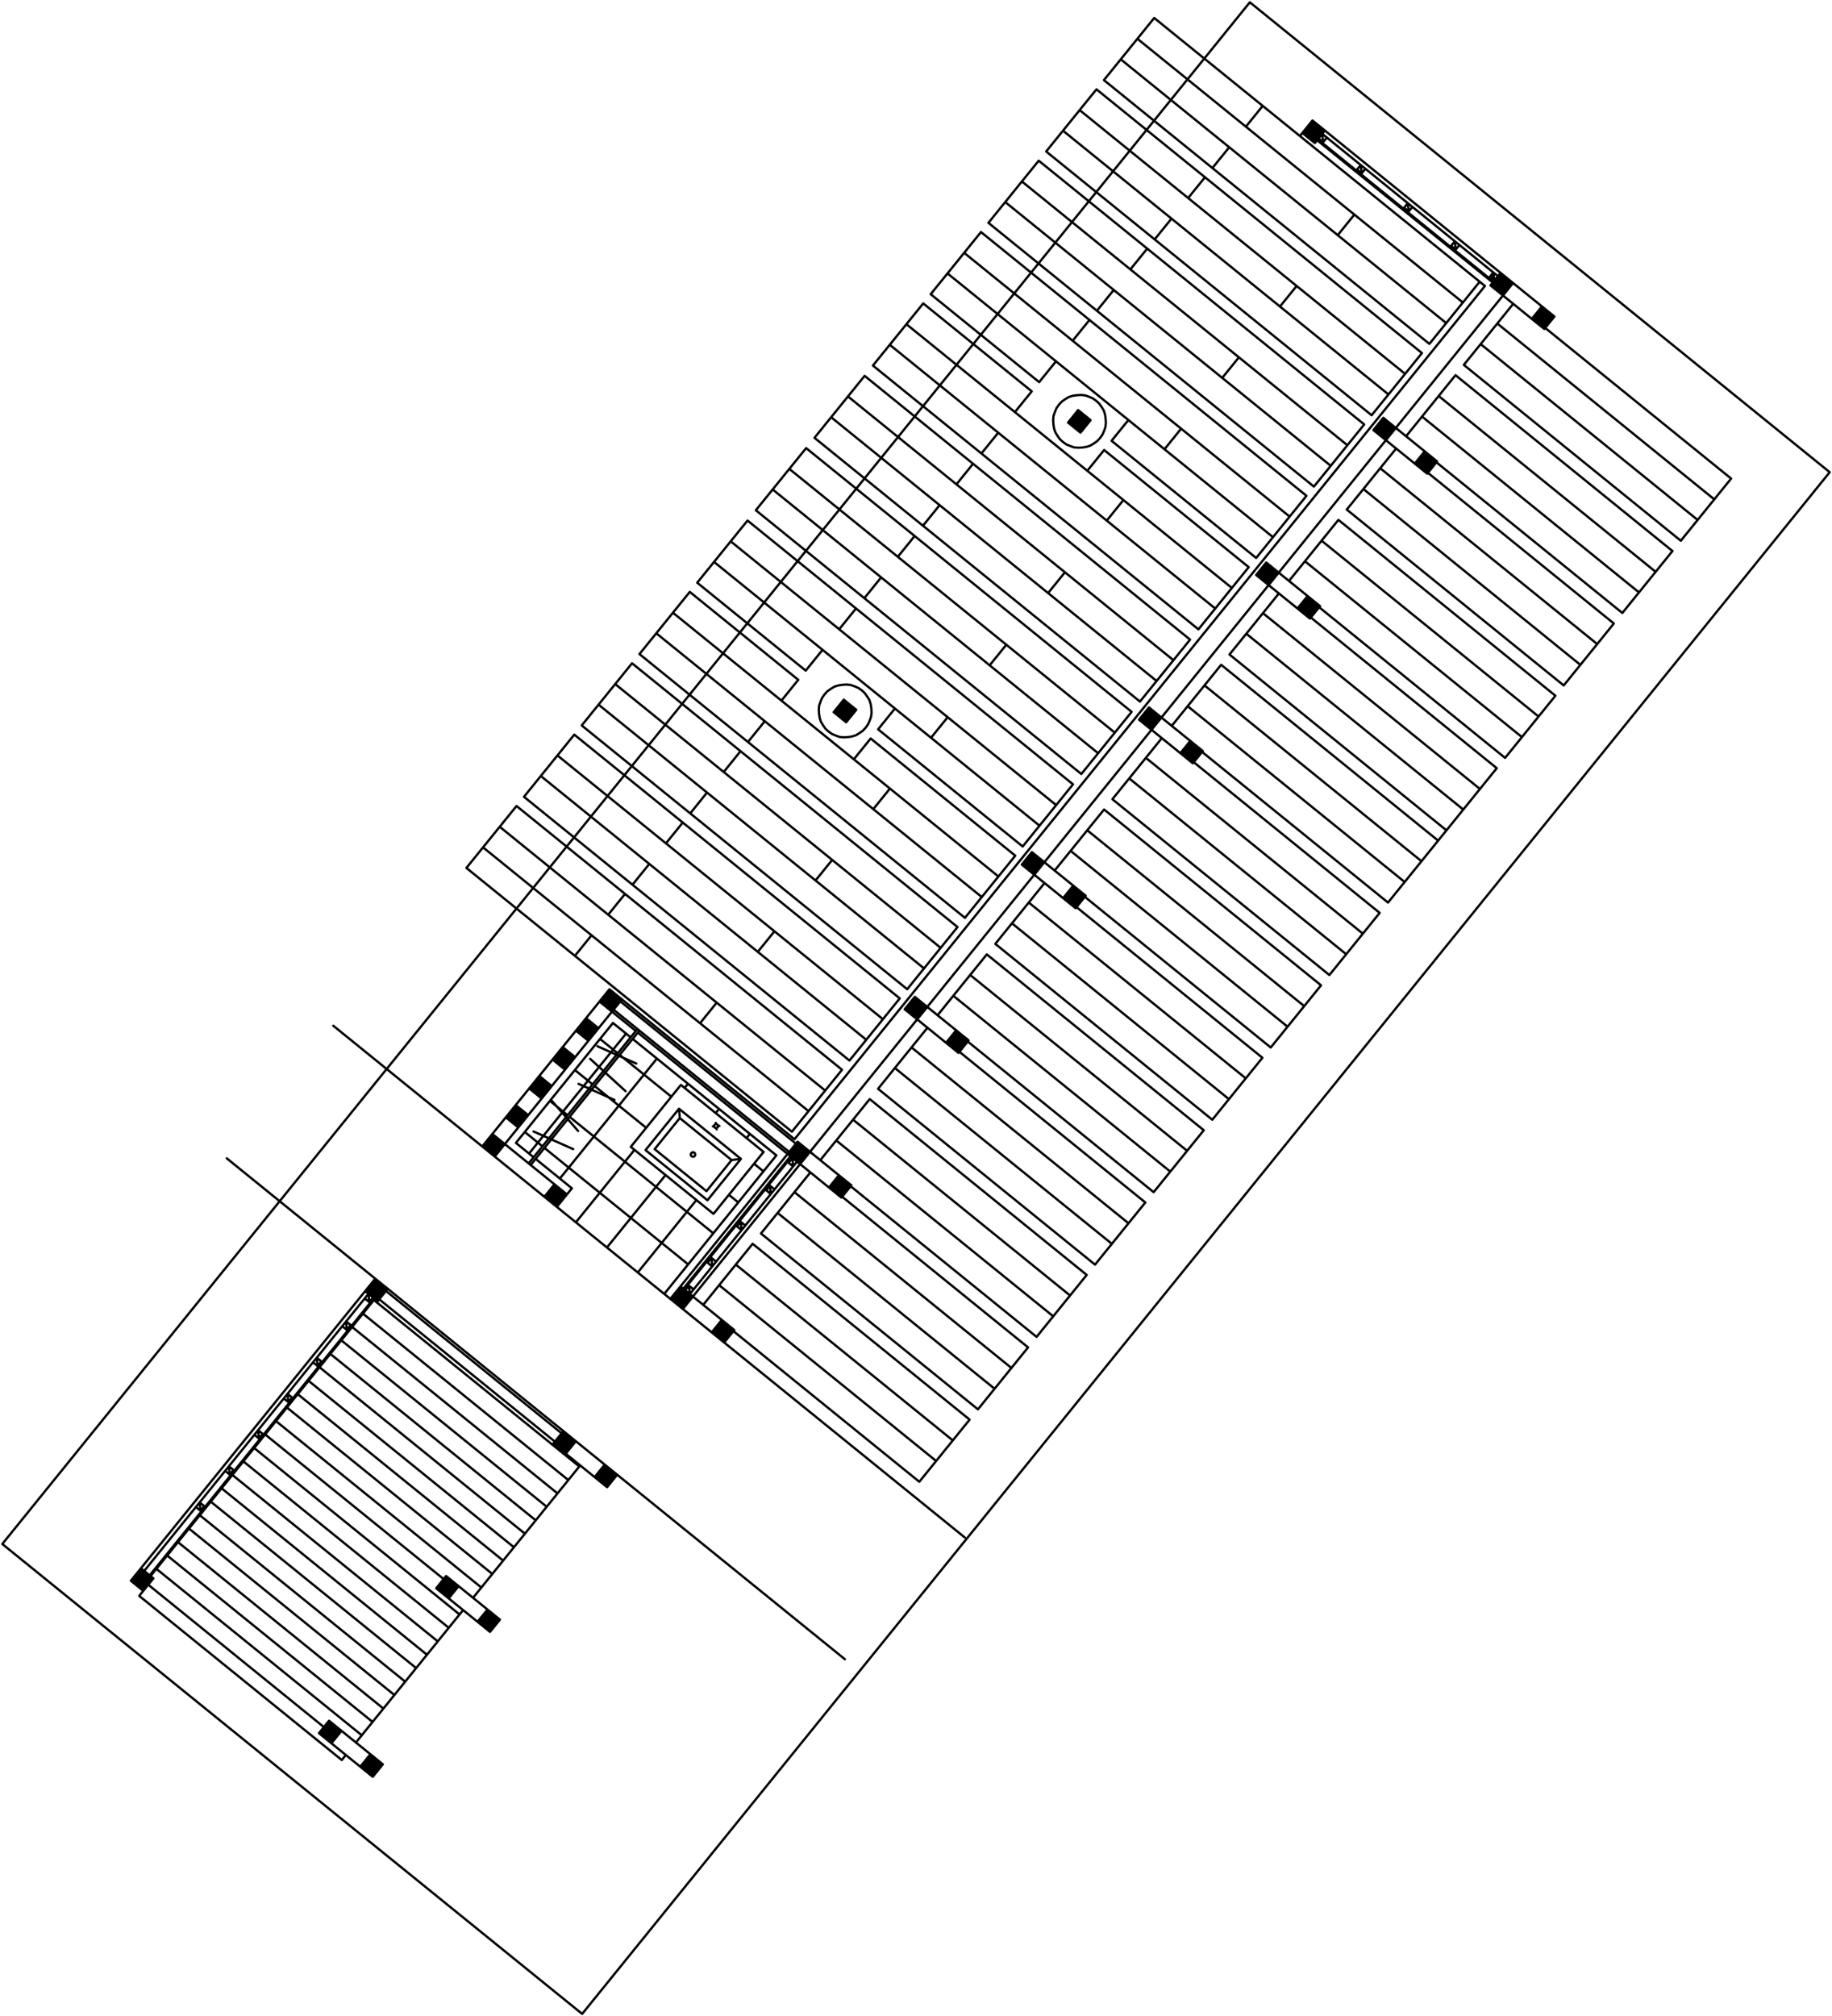 <?xml version="1.0"?>
<svg xmlns="http://www.w3.org/2000/svg" version="1.2" baseProfile="tiny" width="800" height="880" viewBox="0 0 800 880" stroke-linecap="round" stroke-linejoin="round">
<g id="1" fill="none" stroke="black" stroke-width="1">
<path d="M 578.58 57 574.17 62.44 M 574.17 62.44 568.72 58.03 M 568.72 58.03 573.13 52.59 M 573.13 52.59 578.58 57 M 569.01 58.26 568.96 57.75 M 569.87 58.96 569.57 56.98 M 570.63 59.58 570.27 56.12 M 571.4 60.2 570.89 55.36 M 572.26 60.9 572.11 59.51 M 571.51 54.59 571.65 55.98 M 571.65 55.98 572.11 59.51 M 573.02 61.51 572.73 58.75 M 572.2 53.73 572.51 56.67 M 572.51 56.67 572.73 58.75 M 573.88 62.21 573.43 57.89 M 572.82 52.97 573.28 57.29 M 573.28 57.29 573.43 57.89 M 574.55 61.96 574.14 57.99 M 573.61 52.97 574.05 57.12 M 574.05 57.12 574.14 57.99 M 575.17 61.2 574.9 58.61 M 574.47 53.67 574.67 56.36 M 574.67 56.36 574.9 58.61 M 575.79 60.44 575.67 59.23 M 575.23 54.29 575.36 55.5 M 575.36 55.5 575.67 59.23 M 576.49 59.58 576 54.91 M 577.11 58.81 576.86 55.6 M 577.73 58.05 577.62 56.22 M 578.42 57.19 578.39 56.84 M 660.72 123.54 656.32 128.99 M 656.32 128.99 650.87 124.58 M 650.87 124.58 655.28 119.13 M 655.28 119.13 660.72 123.54 M 651.16 124.81 651.1 124.29 M 652.02 125.5 651.72 123.52 M 652.78 126.12 652.42 122.66 M 653.54 126.74 653.04 121.9 M 654.4 127.44 654.26 126.06 M 653.66 121.14 653.8 122.52 M 653.8 122.52 654.26 126.06 M 655.17 128.06 654.88 125.29 M 654.35 120.28 654.66 123.22 M 654.66 123.22 654.88 125.29 M 655.93 128.68 655.57 124.43 M 654.97 119.51 655.42 123.83 M 655.42 123.83 655.57 124.43 M 656.7 128.51 656.19 124.45 M 655.76 119.52 656.19 123.67 M 656.19 123.67 656.19 124.45 M 657.32 127.74 657.05 125.15 M 656.52 120.14 656.81 122.9 M 656.81 122.9 657.05 125.15 M 657.94 126.98 657.81 125.77 M 657.38 120.83 657.51 122.04 M 657.51 122.04 657.81 125.77 M 658.64 126.12 658.14 121.45 M 659.25 125.36 658.91 122.07 M 659.87 124.59 659.77 122.77 M 660.57 123.73 660.53 123.38 M 476.24 183.41 471.83 188.86 M 471.83 188.86 466.39 184.45 M 466.39 184.45 470.8 179 M 470.8 179 476.24 183.41 M 466.68 184.68 466.62 184.16 M 467.54 185.38 467.32 183.3 M 468.3 185.99 467.94 182.54 M 469.06 186.61 468.56 181.77 M 469.92 187.31 469.78 185.93 M 469.25 180.91 469.4 182.29 M 469.4 182.29 469.78 185.93 M 470.69 187.93 470.47 185.07 M 469.87 180.15 470.26 182.99 M 470.26 182.99 470.47 185.07 M 471.55 188.63 471.09 184.3 M 470.49 179.38 471.02 183.61 M 471.02 183.61 471.09 184.3 M 472.22 188.38 471.88 184.31 M 471.28 179.39 471.71 183.54 M 471.71 183.54 471.88 184.31 M 472.84 187.61 472.64 184.93 M 472.14 180.08 472.41 182.68 M 472.41 182.68 472.64 184.93 M 473.54 186.76 473.41 185.54 M 472.9 180.7 473.03 181.91 M 473.03 181.91 473.41 185.54 M 474.15 185.99 473.66 181.32 M 474.77 185.23 474.52 182.02 M 475.47 184.37 475.29 182.64 M 476.09 183.6 476.05 183.26 M 558.39 249.95 553.98 255.4 M 553.98 255.4 548.54 250.99 M 548.54 250.99 552.95 245.54 M 552.95 245.54 558.39 249.95 M 548.82 251.22 548.77 250.7 M 549.68 251.92 549.46 249.84 M 550.45 252.54 550.08 249.08 M 551.21 253.16 550.7 248.31 M 552.07 253.85 551.92 252.47 M 551.4 247.45 551.54 248.84 M 551.54 248.84 551.92 252.47 M 552.83 254.47 552.62 251.61 M 552.02 246.69 552.4 249.53 M 552.4 249.53 552.62 251.61 M 553.6 255.09 553.24 250.85 M 552.64 245.93 553.17 250.15 M 553.17 250.15 553.24 250.85 M 554.37 254.92 553.93 250.77 M 553.42 245.93 553.86 250.08 M 553.86 250.08 553.93 250.77 M 554.99 254.16 554.79 251.47 M 554.19 246.55 554.55 249.22 M 554.55 249.22 554.79 251.47 M 555.68 253.3 555.56 252.09 M 555.05 247.25 555.17 248.46 M 555.17 248.46 555.56 252.09 M 556.3 252.53 555.81 247.86 M 556.92 251.77 556.57 248.48 M 557.62 250.91 557.43 249.18 M 558.24 250.15 558.2 249.8 M 609.52 186.79 605.19 192.15 M 605.19 192.15 599.74 187.74 M 599.74 187.74 604.07 182.38 M 604.07 182.38 609.52 186.79 M 600.03 187.97 599.97 187.45 M 600.89 188.66 600.59 186.68 M 601.65 189.28 601.21 185.92 M 602.42 189.9 601.91 185.06 M 603.28 190.6 603.13 189.21 M 602.53 184.3 602.67 185.68 M 602.67 185.68 603.13 189.21 M 604.04 191.22 603.75 188.45 M 603.15 183.53 603.53 186.37 M 603.53 186.37 603.75 188.45 M 604.8 191.84 604.37 187.69 M 603.84 182.67 604.3 186.99 M 604.3 186.99 604.37 187.69 M 605.5 191.76 605.06 187.61 M 604.55 182.77 605.06 186.83 M 605.06 186.83 605.06 187.61 M 606.19 190.9 605.92 188.31 M 605.32 183.39 605.68 186.06 M 605.68 186.06 605.92 188.31 M 606.81 190.14 606.68 188.93 M 606.17 184.09 606.3 185.3 M 606.3 185.3 606.68 188.93 M 607.43 189.37 606.94 184.71 M 608.13 188.51 607.7 185.32 M 608.74 187.75 608.56 186.02 M 609.36 186.99 609.33 186.64 M 507.18 313.21 502.85 318.56 M 502.85 318.56 497.41 314.15 M 497.41 314.15 501.74 308.8 M 501.74 308.8 507.18 313.21 M 497.69 314.38 497.64 313.86 M 498.55 315.08 498.26 313.1 M 499.32 315.7 498.88 312.33 M 500.08 316.32 499.57 311.47 M 500.94 317.01 500.8 315.63 M 500.19 310.71 500.34 312.09 M 500.34 312.09 500.8 315.63 M 501.71 317.63 501.42 314.86 M 500.89 309.85 501.2 312.79 M 501.2 312.79 501.42 314.86 M 502.47 318.25 502.11 314 M 501.51 309.09 501.96 313.41 M 501.96 313.41 502.11 314 M 503.24 318.08 502.73 314.03 M 502.22 309.19 502.73 313.24 M 502.73 313.24 502.73 314.03 M 503.86 317.32 503.59 314.72 M 502.98 309.8 503.35 312.48 M 503.35 312.48 503.59 314.72 M 504.48 316.55 504.35 315.34 M 503.84 310.5 504.05 311.62 M 504.05 311.62 504.35 315.34 M 505.17 315.69 504.6 311.12 M 505.79 314.93 505.37 311.74 M 506.41 314.16 506.23 312.44 M 507.11 313.3 506.99 313.05 M 456.06 376.37 451.65 381.81 M 451.65 381.81 446.2 377.4 M 446.2 377.4 450.61 371.96 M 450.61 371.96 456.06 376.37 M 446.49 377.64 446.43 377.12 M 447.35 378.33 447.13 376.26 M 448.11 378.95 447.75 375.49 M 448.88 379.57 448.37 374.73 M 449.74 380.27 449.59 378.88 M 449.06 373.87 449.21 375.25 M 449.21 375.25 449.59 378.88 M 450.5 380.89 450.29 378.02 M 449.68 373.1 450.07 375.95 M 450.07 375.95 450.29 378.02 M 451.26 381.51 450.91 377.26 M 450.38 372.24 450.83 376.57 M 450.83 376.57 450.91 377.26 M 452.03 381.34 451.6 377.19 M 451.09 372.34 451.6 376.4 M 451.6 376.4 451.6 377.19 M 452.73 380.48 452.46 377.88 M 451.85 372.96 452.22 375.64 M 452.22 375.64 452.46 377.88 M 453.35 379.71 453.22 378.5 M 452.71 373.66 452.84 374.87 M 452.84 374.87 453.22 378.5 M 453.97 378.95 453.48 374.28 M 454.66 378.09 454.24 374.9 M 455.28 377.32 455.1 375.59 M 455.9 376.56 455.86 376.21 M 373.91 309.83 369.5 315.27 M 369.5 315.27 364.05 310.86 M 364.05 310.86 368.46 305.41 M 368.46 305.41 373.91 309.83 M 364.34 311.09 364.29 310.57 M 365.2 311.79 364.98 309.71 M 365.97 312.41 365.6 308.95 M 366.73 313.03 366.22 308.19 M 367.59 313.72 367.44 312.34 M 366.92 307.33 367.06 308.71 M 367.06 308.71 367.44 312.34 M 368.35 314.34 368.14 311.48 M 367.54 306.56 367.92 309.41 M 367.92 309.41 368.14 311.48 M 369.21 315.04 368.76 310.72 M 368.23 305.7 368.69 310.02 M 368.69 310.02 368.76 310.72 M 369.89 314.79 369.55 310.72 M 368.94 305.8 369.45 309.86 M 369.45 309.86 369.55 310.72 M 370.58 313.93 370.31 311.34 M 369.8 306.5 370.07 309.09 M 370.07 309.09 370.31 311.34 M 371.2 313.17 371.07 311.96 M 370.57 307.12 370.69 308.33 M 370.69 308.33 371.07 311.96 M 371.82 312.4 371.33 307.74 M 372.52 311.55 372.19 308.43 M 373.14 310.78 372.95 309.05 M 373.75 310.02 373.72 309.67 M 271.57 436.24 267.24 441.59 M 267.24 441.59 261.8 437.18 M 261.8 437.18 266.13 431.83 M 266.13 431.83 271.57 436.24 M 262.08 437.41 262.03 436.89 M 262.94 438.11 262.65 436.13 M 263.71 438.73 263.27 435.36 M 264.47 439.35 263.96 434.5 M 265.33 440.04 265.19 438.66 M 264.58 433.74 264.73 435.12 M 264.73 435.12 265.19 438.66 M 266.1 440.66 265.81 437.9 M 265.2 432.98 265.59 435.82 M 265.59 435.82 265.81 437.9 M 266.96 441.36 266.42 437.13 M 265.9 432.12 266.35 436.44 M 266.35 436.44 266.42 437.13 M 267.55 441.21 267.21 437.14 M 266.61 432.22 267.12 436.27 M 267.12 436.27 267.21 437.14 M 268.25 440.35 267.98 437.75 M 267.47 432.91 267.74 435.51 M 267.74 435.51 267.98 437.75 M 268.87 439.58 268.74 438.37 M 268.23 433.53 268.36 434.74 M 268.36 434.74 268.74 438.37 M 269.49 438.82 269 434.15 M 270.18 437.96 269.85 434.85 M 270.8 437.2 270.62 435.47 M 271.5 436.34 271.38 436.08 M 353.72 502.78 349.39 508.13 M 349.39 508.13 343.94 503.72 M 343.94 503.72 348.28 498.37 M 348.28 498.37 353.72 502.78 M 344.23 503.96 344.18 503.44 M 345.09 504.65 344.8 502.67 M 345.86 505.27 345.41 501.91 M 346.62 505.89 346.11 501.05 M 347.48 506.59 347.33 505.2 M 346.73 500.28 346.87 501.67 M 346.87 501.67 347.33 505.2 M 348.24 507.21 347.95 504.44 M 347.35 499.52 347.73 502.36 M 347.73 502.36 347.95 504.44 M 349.01 507.82 348.57 503.67 M 348.04 498.66 348.5 502.98 M 348.5 502.98 348.57 503.67 M 349.7 507.75 349.26 503.6 M 348.75 498.76 349.27 502.81 M 349.27 502.81 349.26 503.6 M 350.39 506.89 350.12 504.3 M 349.52 499.38 349.89 502.05 M 349.89 502.05 350.12 504.3 M 351.01 506.13 350.89 504.92 M 350.38 500.07 350.5 501.29 M 350.5 501.29 350.89 504.92 M 351.63 505.36 351.14 500.69 M 352.33 504.5 351.91 501.31 M 352.95 503.74 352.77 502.01 M 353.64 502.88 353.53 502.63 M 404.93 439.53 400.52 444.97 M 400.52 444.97 395.07 440.56 M 395.07 440.56 399.48 435.12 M 399.48 435.12 404.93 439.53 M 395.36 440.8 395.31 440.28 M 396.22 441.49 395.92 439.51 M 396.98 442.11 396.62 438.65 M 397.75 442.73 397.24 437.89 M 398.61 443.43 398.46 442.04 M 397.86 437.12 398 438.51 M 398 438.51 398.46 442.04 M 399.37 444.05 399.08 441.28 M 398.55 436.26 398.86 439.2 M 398.86 439.2 399.08 441.28 M 400.14 444.66 399.78 440.42 M 399.17 435.5 399.63 439.82 M 399.63 439.82 399.78 440.42 M 400.9 444.5 400.39 440.44 M 399.96 435.5 400.4 439.65 M 400.4 439.65 400.39 440.44 M 401.52 443.73 401.25 441.14 M 400.72 436.12 401.01 438.89 M 401.01 438.89 401.25 441.14 M 402.14 442.97 402.02 441.76 M 401.58 436.82 401.71 438.03 M 401.71 438.03 402.02 441.76 M 402.84 442.11 402.35 437.44 M 403.46 441.34 403.11 438.06 M 404.15 440.48 403.97 438.75 M 404.77 439.72 404.74 439.37 M 302.59 565.94 298.18 571.39 M 298.18 571.39 292.74 566.98 M 292.74 566.98 297.15 561.53 M 297.15 561.53 302.59 565.94 M 293.03 567.21 292.97 566.69 M 293.89 567.91 293.67 565.83 M 294.65 568.53 294.29 565.07 M 295.41 569.14 294.9 564.3 M 296.27 569.84 296.13 568.46 M 295.6 563.44 295.75 564.83 M 295.75 564.83 296.13 568.46 M 297.04 570.46 296.82 567.6 M 296.22 562.68 296.61 565.52 M 296.61 565.52 296.82 567.6 M 297.8 571.08 297.44 566.83 M 296.84 561.91 297.37 566.14 M 297.37 566.14 297.44 566.83 M 298.57 570.91 298.13 566.76 M 297.63 561.92 298.06 566.07 M 298.06 566.07 298.13 566.76 M 299.19 570.15 298.99 567.46 M 298.39 562.54 298.76 565.21 M 298.76 565.21 298.99 567.46 M 299.89 569.29 299.76 568.08 M 299.25 563.23 299.38 564.44 M 299.38 564.44 299.76 568.08 M 300.5 568.52 300.01 563.85 M 301.12 567.76 300.78 564.47 M 301.82 566.9 301.64 565.17 M 302.44 566.13 302.4 565.79 M 251.46 629.1 247.06 634.55 M 247.06 634.55 241.61 630.14 M 241.61 630.14 246.02 624.69 M 246.02 624.69 251.46 629.1 M 241.9 630.37 241.84 629.85 M 242.76 631.07 242.46 629.09 M 243.52 631.69 243.16 628.23 M 244.29 632.3 243.78 627.46 M 245.14 633 245 631.62 M 244.4 626.7 244.54 628.08 M 244.54 628.08 245 631.62 M 245.91 633.62 245.62 630.85 M 245.09 625.84 245.4 628.78 M 245.4 628.78 245.62 630.85 M 246.67 634.24 246.31 629.99 M 245.71 625.07 246.16 629.4 M 246.16 629.4 246.31 629.99 M 247.44 634.07 246.93 630.02 M 246.5 625.08 246.93 629.23 M 246.93 629.23 246.93 630.02 M 248.06 633.31 247.79 630.71 M 247.26 625.7 247.55 628.46 M 247.55 628.46 247.79 630.71 M 248.68 632.54 248.55 631.33 M 248.12 626.39 248.25 627.6 M 248.25 627.6 248.55 631.33 M 249.38 631.68 248.88 627.01 M 249.99 630.92 249.65 627.63 M 250.61 630.15 250.51 628.33 M 251.31 629.29 251.27 628.95 M 169.32 562.56 164.91 568 M 164.91 568 159.46 563.59 M 159.46 563.59 163.87 558.15 M 163.87 558.15 169.32 562.56 M 159.75 563.83 159.7 563.31 M 160.61 564.52 160.31 562.54 M 161.37 565.14 161.01 561.68 M 162.14 565.76 161.63 560.92 M 163 566.46 162.85 565.07 M 162.25 560.15 162.39 561.54 M 162.39 561.54 162.85 565.07 M 163.76 567.08 163.47 564.31 M 162.94 559.29 163.25 562.23 M 163.25 562.23 163.47 564.31 M 164.62 567.77 164.17 563.45 M 163.56 558.53 164.02 562.85 M 164.02 562.85 164.17 563.45 M 165.3 567.53 164.88 563.55 M 164.35 558.53 164.79 562.69 M 164.79 562.69 164.88 563.55 M 165.91 566.76 165.64 564.17 M 165.21 559.23 165.41 561.92 M 165.41 561.92 165.64 564.17 M 166.53 566 166.41 564.79 M 165.97 559.85 166.1 561.06 M 166.1 561.06 166.41 564.79 M 167.23 565.14 166.74 560.47 M 167.85 564.37 167.6 561.17 M 168.47 563.61 168.36 561.78 M 169.16 562.75 169.13 562.4 M 220.45 499.4 216.04 504.85 M 216.04 504.85 210.59 500.44 M 210.59 500.44 215 494.99 M 215 494.99 220.45 499.4 M 210.88 500.67 210.82 500.15 M 211.74 501.36 211.52 499.29 M 212.5 501.98 212.14 498.52 M 213.27 502.6 212.76 497.76 M 214.13 503.3 213.98 501.91 M 213.45 496.9 213.6 498.28 M 213.6 498.28 213.98 501.91 M 214.89 503.92 214.68 501.05 M 214.07 496.14 214.46 498.98 M 214.46 498.98 214.68 501.05 M 215.75 504.61 215.3 500.29 M 214.69 495.37 215.22 499.6 M 215.22 499.6 215.3 500.29 M 216.42 504.37 216.08 500.29 M 215.48 495.38 215.91 499.53 M 215.91 499.53 216.08 500.29 M 217.04 503.6 216.85 500.91 M 216.34 496.07 216.61 498.67 M 216.61 498.67 216.85 500.91 M 217.74 502.74 217.61 501.53 M 217.1 496.69 217.23 497.9 M 217.23 497.9 217.61 501.53 M 218.36 501.98 217.87 497.31 M 218.98 501.21 218.73 498.01 M 219.67 500.35 219.49 498.63 M 220.29 499.59 220.25 499.24 M 66.98 688.97 62.57 694.42 M 62.57 694.42 57.13 690.01 M 57.13 690.01 61.54 684.56 M 61.54 684.56 66.98 688.97 M 57.42 690.24 57.36 689.72 M 58.28 690.94 57.98 688.96 M 59.04 691.56 58.68 688.1 M 59.8 692.18 59.29 687.33 M 60.66 692.87 60.52 691.49 M 59.99 686.47 60.14 687.86 M 60.14 687.86 60.52 691.49 M 61.43 693.49 61.21 690.63 M 60.61 685.71 61 688.55 M 61 688.55 61.21 690.63 M 62.29 694.19 61.83 689.86 M 61.23 684.94 61.76 689.17 M 61.76 689.17 61.83 689.86 M 62.96 693.94 62.62 689.87 M 62.02 684.95 62.45 689.1 M 62.45 689.1 62.62 689.87 M 63.58 693.18 63.38 690.49 M 62.88 685.65 63.15 688.24 M 63.15 688.24 63.38 690.49 M 64.28 692.32 64.15 691.11 M 63.64 686.26 63.77 687.48 M 63.77 687.48 64.15 691.11 M 64.89 691.55 64.4 686.88 M 65.51 690.79 65.26 687.58 M 66.21 689.93 66.03 688.2 M 66.83 689.16 66.79 688.82 M 149.13 755.52 144.72 760.96 M 144.72 760.96 139.28 756.55 M 139.28 756.55 143.69 751.11 M 143.69 751.11 149.13 755.52 M 139.56 756.78 139.51 756.27 M 140.42 757.48 140.13 755.5 M 141.19 758.1 140.82 754.64 M 141.95 758.72 141.44 753.88 M 142.81 759.42 142.67 758.03 M 142.14 753.02 142.28 754.4 M 142.28 754.4 142.67 758.03 M 143.57 760.03 143.36 757.17 M 142.76 752.25 143.14 755.1 M 143.14 755.1 143.36 757.17 M 144.34 760.65 143.98 756.41 M 143.38 751.49 143.91 755.72 M 143.91 755.72 143.98 756.41 M 145.11 760.48 144.67 756.33 M 144.16 751.49 144.6 755.64 M 144.6 755.64 144.67 756.33 M 145.73 759.72 145.53 757.03 M 144.93 752.11 145.29 754.78 M 145.29 754.78 145.53 757.03 M 146.42 758.86 146.3 757.65 M 145.79 752.81 145.91 754.02 M 145.91 754.02 146.3 757.65 M 147.04 758.1 146.55 753.43 M 147.66 757.33 147.31 754.05 M 148.36 756.47 148.17 754.74 M 148.97 755.71 148.94 755.36 M 200.26 692.36 195.93 697.71 M 195.93 697.71 190.48 693.3 M 190.48 693.3 194.81 687.95 M 194.81 687.95 200.26 692.36 M 190.77 693.53 190.71 693.01 M 191.63 694.23 191.33 692.25 M 192.39 694.84 191.95 691.48 M 193.16 695.46 192.65 690.62 M 194.02 696.16 193.87 694.78 M 193.27 689.86 193.41 691.24 M 193.41 691.24 193.87 694.78 M 194.78 696.78 194.49 694.01 M 193.89 689.09 194.27 691.94 M 194.27 691.94 194.49 694.01 M 195.54 697.4 195.11 693.25 M 194.58 688.23 195.04 692.56 M 195.04 692.56 195.11 693.25 M 196.24 697.33 195.8 693.18 M 195.29 688.33 195.8 692.39 M 195.8 692.39 195.8 693.18 M 196.93 696.47 196.66 693.87 M 196.06 688.95 196.42 691.62 M 196.42 691.62 196.66 693.87 M 197.55 695.7 197.42 694.49 M 196.92 689.65 197.04 690.86 M 197.04 690.86 197.42 694.49 M 198.17 694.94 197.68 690.27 M 198.87 694.08 198.44 690.89 M 199.48 693.31 199.3 691.58 M 200.1 692.55 200.07 692.2 M 247.57 521.37 243.16 526.82 M 243.16 526.82 237.72 522.41 M 237.72 522.41 242.13 516.96 M 242.13 516.96 247.57 521.37 M 238.01 522.64 237.95 522.12 M 238.77 523.26 238.65 521.26 M 239.63 523.96 239.27 520.5 M 240.39 524.58 239.89 519.73 M 241.16 525.2 241.01 523.81 M 240.58 518.87 240.73 520.26 M 240.73 520.26 241.01 523.81 M 242.02 525.89 241.71 522.95 M 241.2 518.11 241.49 520.88 M 241.49 520.88 241.71 522.95 M 242.78 526.51 242.33 522.19 M 241.82 517.35 242.35 521.57 M 242.35 521.57 242.33 522.19 M 243.55 526.34 243.12 522.19 M 242.61 517.35 242.95 521.42 M 242.95 521.42 243.12 522.19 M 244.17 525.58 243.88 522.81 M 243.37 517.97 243.64 520.56 M 243.64 520.56 243.88 522.81 M 244.87 524.72 244.74 523.51 M 244.13 518.59 244.26 519.8 M 244.26 519.8 244.74 523.51 M 245.48 523.95 244.99 519.28 M 246.1 523.19 245.76 519.9 M 246.8 522.33 246.52 520.52 M 247.42 521.56 247.38 521.22 M 1 673.97 545.78 1 M 254.22 879.09 799 206.12 M 799 206.12 545.78 1 M 1 673.97 254.22 879.09 M 297.15 561.53 343.94 503.72 M 302.59 565.94 349.39 508.13 M 349.39 508.13 348.05 507.05 M 348.05 507.05 301.26 564.86 M 301.26 564.86 302.88 562.85 M 302.88 562.85 300.87 561.23 M 300.87 561.23 299.25 563.23 M 348.05 507.05 346.35 509.15 M 346.35 509.15 344.34 507.53 M 344.34 507.53 346.05 505.43 M 344.34 507.53 346.35 509.15 M 346.35 509.15 348.05 507.05 M 323.46 533.33 325.47 534.95 M 325.47 534.95 323.84 536.96 M 323.84 536.96 321.84 535.33 M 336.22 517.56 338.23 519.19 M 338.23 519.19 336.6 521.19 M 336.6 521.19 334.6 519.57 M 309 551.19 311 552.82 M 311 552.82 312.7 550.72 M 312.7 550.72 310.7 549.09 M 346.05 505.43 346.35 509.15 M 336.22 517.56 336.6 521.19 M 323.46 533.33 323.84 536.96 M 310.7 549.09 311 552.82 M 300.87 561.23 301.26 564.86 M 309 551.19 310.7 549.09 M 321.84 535.33 323.46 533.33 M 334.6 519.57 336.22 517.56 M 299.25 563.23 298.77 562.85 M 298.77 562.85 299.62 561.8 M 299.62 561.8 300.1 562.18 M 346.05 505.43 345.57 505.04 M 345.57 505.04 344.64 506.19 M 344.64 506.19 345.12 506.57 M 298.77 562.85 345.57 505.04 M 345.57 505.04 345.19 504.73 M 345.19 504.73 298.39 562.54 M 216.04 504.85 237.72 522.41 M 220.45 499.4 242.13 516.96 M 215 494.99 261.8 437.18 M 220.45 499.4 267.24 441.59 M 230.66 486.79 226.32 492.14 M 226.32 492.14 220.88 487.73 M 220.88 487.73 225.21 482.38 M 225.21 482.38 230.66 486.79 M 221.17 487.96 221.11 487.44 M 222.03 488.66 221.73 486.68 M 222.79 489.27 222.35 485.91 M 223.55 489.89 223.05 485.05 M 224.41 490.59 224.27 489.21 M 223.66 484.29 223.81 485.67 M 223.81 485.67 224.27 489.21 M 225.18 491.21 224.89 488.44 M 224.28 483.52 224.67 486.37 M 224.67 486.37 224.89 488.44 M 226.04 491.9 225.51 487.68 M 224.98 482.66 225.43 486.99 M 225.43 486.99 225.51 487.68 M 226.63 491.75 226.29 487.68 M 225.69 482.76 226.2 486.82 M 226.2 486.82 226.29 487.68 M 227.33 490.89 227.06 488.3 M 226.55 483.46 226.82 486.05 M 226.82 486.05 227.06 488.3 M 227.95 490.13 227.82 488.92 M 227.31 484.08 227.44 485.29 M 227.44 485.29 227.82 488.92 M 228.57 489.37 228.08 484.7 M 229.26 488.51 228.94 485.39 M 229.88 487.74 229.7 486.01 M 230.5 486.98 230.46 486.63 M 240.94 474.08 236.53 479.52 M 236.53 479.52 231.09 475.11 M 231.09 475.11 235.5 469.67 M 235.5 469.67 240.94 474.08 M 231.38 475.35 231.32 474.83 M 232.24 476.04 231.94 474.06 M 233 476.66 232.64 473.2 M 233.76 477.28 233.26 472.44 M 234.62 477.98 234.48 476.59 M 233.87 471.67 234.02 473.06 M 234.02 473.06 234.48 476.59 M 235.39 478.6 235.1 475.83 M 234.57 470.81 234.88 473.75 M 234.88 473.75 235.1 475.83 M 236.25 479.29 235.79 474.97 M 235.19 470.05 235.64 474.37 M 235.64 474.37 235.79 474.97 M 236.92 479.05 236.5 475.07 M 235.98 470.05 236.41 474.2 M 236.41 474.2 236.5 475.07 M 237.54 478.28 237.27 475.69 M 236.84 470.75 237.03 473.44 M 237.03 473.44 237.27 475.69 M 238.16 477.52 238.03 476.31 M 237.6 471.37 237.73 472.58 M 237.73 472.58 238.03 476.31 M 238.86 476.66 238.36 471.99 M 239.47 475.89 239.22 472.69 M 240.09 475.13 239.99 473.3 M 240.79 474.27 240.75 473.92 M 251.15 461.47 246.74 466.91 M 246.74 466.91 241.3 462.5 M 241.3 462.5 245.71 457.05 M 245.71 457.05 251.15 461.47 M 241.59 462.73 241.53 462.21 M 242.45 463.43 242.15 461.45 M 243.21 464.05 242.85 460.59 M 243.97 464.67 243.47 459.83 M 244.83 465.36 244.69 463.98 M 244.08 459.06 244.23 460.44 M 244.23 460.44 244.69 463.98 M 245.6 465.98 245.39 463.12 M 244.78 458.2 245.09 461.14 M 245.09 461.14 245.39 463.12 M 246.46 466.68 246 462.36 M 245.4 457.44 245.85 461.76 M 245.85 461.76 246 462.36 M 247.13 466.43 246.71 462.46 M 246.19 457.44 246.62 461.59 M 246.62 461.59 246.71 462.46 M 247.75 465.67 247.48 463.08 M 247.05 458.14 247.32 460.73 M 247.32 460.73 247.48 463.08 M 248.45 464.81 248.24 463.69 M 247.81 458.76 247.94 459.97 M 247.94 459.97 248.24 463.69 M 249.07 464.05 248.57 459.38 M 249.68 463.28 249.43 460.07 M 250.38 462.42 250.2 460.69 M 251 461.66 250.96 461.31 M 261.36 448.85 256.96 454.3 M 256.96 454.3 251.51 449.89 M 251.51 449.89 255.92 444.44 M 255.92 444.44 261.36 448.85 M 251.8 450.12 251.74 449.6 M 252.66 450.82 252.44 448.74 M 253.42 451.44 253.06 447.98 M 254.18 452.05 253.68 447.21 M 255.04 452.75 254.9 451.37 M 254.37 446.35 254.52 447.74 M 254.52 447.74 254.9 451.37 M 255.81 453.37 255.6 450.51 M 254.99 445.59 255.38 448.43 M 255.38 448.43 255.6 450.51 M 256.67 454.07 256.21 449.74 M 255.61 444.82 256.14 449.05 M 256.14 449.05 256.21 449.74 M 257.34 453.82 257 449.75 M 256.4 444.83 256.83 448.98 M 256.83 448.98 257 449.75 M 257.96 453.06 257.77 450.37 M 257.26 445.53 257.53 448.12 M 257.53 448.12 257.77 450.37 M 258.66 452.2 258.53 450.99 M 258.02 446.14 258.15 447.35 M 258.15 447.35 258.53 450.99 M 259.28 451.43 258.78 446.76 M 259.97 450.57 259.64 447.46 M 260.59 449.81 260.41 448.08 M 261.21 449.04 261.17 448.7 M 267.24 441.59 277.65 450.02 M 271.57 436.24 340.16 491.8 M 267.94 440.73 344.64 502.86 M 270.88 437.1 347.58 499.23 M 230.86 507.83 278.35 449.16 M 231.72 508.53 279.21 449.86 M 232.97 493.89 250.3 501.59 M 240.72 480.22 252.44 493.67 M 252.64 473.11 268.32 480.12 M 257.7 462.18 273.16 476.29 M 260.88 456.68 277.84 464.25 M 312.57 528.62 333.45 502.82 M 333.45 502.82 329.81 507.31 M 313.23 490.87 312.77 490.65 M 312.77 490.65 312.35 490.79 M 312.35 490.79 312.02 490.99 M 312.02 490.99 311.81 491.45 M 311.81 491.45 311.84 491.8 M 311.84 491.8 312.15 492.21 M 312.15 492.21 312.51 492.34 M 312.51 492.34 312.95 492.38 M 312.95 492.38 313.36 492.08 M 313.36 492.08 313.49 491.71 M 313.49 491.71 313.44 491.2 M 313.44 491.2 313.23 490.87 M 313.73 491.43 314.17 491.47 M 312.68 490.58 312.54 490.15 M 311.75 491.72 311.31 491.68 M 312.8 492.57 312.93 493 M 333.45 502.82 297.34 473.57 M 281.89 502.03 296.51 483.97 M 303.25 503.19 302.79 502.98 M 302.79 502.98 302.27 503.03 M 302.27 503.03 301.87 503.34 M 301.87 503.34 301.66 503.8 M 301.66 503.8 301.71 504.32 M 301.71 504.32 302.02 504.72 M 302.02 504.72 302.47 504.94 M 302.47 504.94 302.99 504.88 M 302.99 504.88 303.4 504.58 M 303.4 504.58 303.61 504.12 M 303.61 504.12 303.56 503.6 M 303.56 503.6 303.25 503.19 M 285.87 501.61 296.85 488.04 M 333.45 502.82 315.4 488.19 M 308.51 519.95 319.49 506.38 M 323.55 505.87 322.7 506.92 M 333.45 502.82 328.04 509.5 M 296.51 483.97 323.55 505.87 M 323.55 505.87 309.93 522.69 M 319.49 506.38 296.85 488.04 M 296.85 488.04 296.51 483.97 M 319.49 506.38 323.55 505.87 M 297.34 473.57 275.45 500.61 M 275.45 500.61 311.56 529.86 M 311.56 529.86 333.45 502.82 M 323.55 505.87 308.93 523.93 M 308.93 523.93 281.89 502.03 M 308.51 519.95 285.87 501.61 M 300.51 551.91 237.75 501.08 M 278.51 555.45 304.11 523.82 M 265.04 544.54 290.64 512.91 M 251.47 533.55 277.08 501.92 M 311.49 538.34 248.73 487.51 M 322.4 524.87 318.29 521.54 M 333.38 511.3 329.27 507.98 M 231.02 503.53 273.4 451.17 M 248.35 509.67 286.87 462.08 M 286.87 462.08 244.49 514.44 M 298.97 474.88 300.44 473.07 M 300.44 473.07 298.97 474.88 M 312.53 485.87 314 484.06 M 326 496.78 327.47 494.97 M 282.18 492.3 259.64 474.04 M 293.17 478.73 270.62 460.47 M 61.54 684.56 159.46 563.59 M 62.97 685.72 160.9 564.76 M 113.09 627.92 114.71 625.91 M 114.71 625.91 112.71 624.28 M 160.9 564.76 159.27 566.76 M 159.27 566.76 161.28 568.39 M 161.28 568.39 162.9 566.38 M 137.54 593.61 138.31 592.66 M 138.31 592.66 140.32 594.28 M 140.32 594.28 138.69 596.29 M 138.69 596.29 136.69 594.66 M 151.15 576.79 153.16 578.42 M 153.16 578.42 151.45 580.52 M 151.45 580.52 149.45 578.9 M 123.92 610.43 125.93 612.05 M 125.93 612.05 127.55 610.05 M 127.55 610.05 125.55 608.42 M 113.47 628.22 114.32 627.17 M 65.74 687.97 163.67 567 M 163.67 567 163.28 566.69 M 163.28 566.69 65.36 687.66 M 162.9 566.38 162.05 567.43 M 162.05 567.43 162.43 567.74 M 160.9 564.76 161.28 568.39 M 151.15 576.79 151.45 580.52 M 138.31 592.66 138.69 596.29 M 125.55 608.42 125.93 612.05 M 112.71 624.28 113.09 627.92 M 169.32 562.56 246.02 624.69 M 165.6 567.14 242.31 629.28 M 168.54 563.51 245.25 625.65 M 159.46 563.59 61.54 684.56 M 160.9 564.76 62.97 685.72 M 86.33 656.87 85.56 657.82 M 85.56 657.82 87.56 659.45 M 87.56 659.45 89.19 657.44 M 89.19 657.44 87.18 655.82 M 163.67 567 65.74 687.97 M 65.36 687.66 163.28 566.69 M 99.94 640.05 101.95 641.67 M 101.95 641.67 100.33 643.68 M 100.33 643.68 98.32 642.06 M 113.09 627.92 111.08 626.29 M 100.33 643.68 99.94 640.05 M 87.56 659.45 87.18 655.82 M 253.36 639.66 206.56 697.46 M 60.79 696.62 149.25 768.27 M 253.36 639.66 247.06 634.55 M 60.79 696.62 62.57 694.42 M 157.99 757.47 68.29 684.81 M 162.7 751.64 73.01 678.99 M 167.42 745.81 77.73 673.16 M 172.22 739.89 82.53 667.23 M 176.94 734.06 87.24 661.4 M 181.73 728.14 92.04 655.48 M 186.45 722.31 96.76 649.65 M 191.17 716.48 101.48 643.82 M 195.97 710.55 106.27 637.9 M 200.68 704.73 110.99 632.07 M 199.18 693.69 115.79 626.15 M 210.2 692.97 120.51 620.32 M 214.99 687.05 125.3 614.39 M 219.71 681.22 130.02 608.56 M 224.43 675.39 134.74 602.74 M 229.23 669.47 139.53 596.81 M 233.94 663.64 144.25 590.98 M 238.74 657.71 149.05 585.06 M 243.46 651.89 153.77 579.23 M 248.18 646.06 158.48 573.4 M 252.97 640.13 163.28 567.48 M 141.44 753.88 64.74 691.74 M 243.16 526.82 245.84 528.99 M 249.74 518.7 233.88 505.85 M 225.29 498.89 267.67 446.53 M 267.24 441.59 265 444.36 M 267.67 446.53 275.41 452.8 M 339.03 504.33 290.06 564.81 M 290.06 564.81 292.74 566.98 M 278.51 450.72 343.94 503.72 M 276.27 453.49 339.03 504.33 M 269.76 459.77 262.03 453.5 M 258.78 473.34 251.04 467.07 M 247.87 486.81 240.14 480.54 M 236.89 500.38 229.15 494.11 M 233.02 505.16 225.29 498.89 M 245.84 528.99 290.06 564.81 M 163.87 558.15 99.01 505.61 M 210.59 500.44 145.54 447.74 M 251.46 629.1 368.95 724.27 M 298.18 571.39 421.31 671.13 M 144.72 760.96 157.33 771.18 M 678.78 138.16 674.37 143.61 M 674.37 143.61 668.92 139.2 M 668.92 139.2 673.33 133.75 M 673.33 133.75 678.78 138.16 M 669.21 139.43 669.16 138.91 M 670.07 140.13 669.77 138.15 M 670.83 140.75 670.47 137.29 M 671.6 141.37 671.09 136.52 M 672.46 142.06 672.31 140.68 M 671.71 135.76 671.85 137.14 M 671.85 137.14 672.31 140.68 M 673.22 142.68 672.93 139.91 M 672.4 134.9 672.71 137.84 M 672.71 137.84 672.93 139.91 M 673.99 143.3 673.63 139.05 M 673.02 134.14 673.48 138.46 M 673.48 138.46 673.63 139.05 M 674.75 143.13 674.24 139.08 M 673.81 134.14 674.25 138.29 M 674.25 138.29 674.24 139.08 M 675.37 142.37 675.1 139.77 M 674.57 134.76 674.87 137.53 M 674.87 137.53 675.1 139.77 M 675.99 141.6 675.87 140.39 M 675.43 135.46 675.56 136.67 M 675.56 136.67 675.87 140.39 M 676.69 140.74 676.2 136.07 M 677.31 139.98 676.96 136.69 M 677.93 139.21 677.82 137.39 M 678.62 138.35 678.59 138.01 M 576.44 264.58 572.03 270.02 M 572.03 270.02 566.59 265.61 M 566.59 265.61 571 260.17 M 571 260.17 576.44 264.58 M 566.88 265.85 566.82 265.33 M 567.74 266.54 567.52 264.47 M 568.5 267.16 568.14 263.7 M 569.26 267.78 568.76 262.94 M 570.12 268.48 569.98 267.09 M 569.45 262.08 569.6 263.46 M 569.6 263.46 569.98 267.09 M 570.89 269.1 570.67 266.23 M 570.07 261.31 570.46 264.16 M 570.46 264.16 570.67 266.23 M 571.65 269.71 571.29 265.47 M 570.69 260.55 571.22 264.78 M 571.22 264.78 571.29 265.47 M 572.42 269.55 571.98 265.4 M 571.48 260.55 571.91 264.7 M 571.91 264.7 571.98 265.4 M 573.04 268.78 572.84 266.09 M 572.24 261.17 572.61 263.84 M 572.61 263.84 572.84 266.09 M 573.74 267.92 573.61 266.71 M 573.1 261.87 573.23 263.08 M 573.23 263.08 573.61 266.71 M 574.35 267.16 573.86 262.49 M 574.97 266.39 574.63 263.11 M 575.67 265.53 575.49 263.8 M 576.29 264.77 576.25 264.42 M 627.57 201.42 623.24 206.77 M 623.24 206.77 617.8 202.36 M 617.8 202.36 622.13 197.01 M 622.13 197.01 627.57 201.42 M 618.08 202.59 618.03 202.07 M 618.94 203.29 618.65 201.31 M 619.71 203.91 619.26 200.54 M 620.47 204.53 619.96 199.68 M 621.33 205.22 621.18 203.84 M 620.58 198.92 620.73 200.3 M 620.73 200.3 621.18 203.84 M 622.09 205.84 621.8 203.07 M 621.2 198.15 621.58 201 M 621.58 201 621.8 203.07 M 622.86 206.46 622.42 202.31 M 621.89 197.29 622.35 201.62 M 622.35 201.62 622.42 202.31 M 623.55 206.39 623.11 202.24 M 622.6 197.4 623.12 201.45 M 623.12 201.45 623.11 202.24 M 624.25 205.53 623.97 202.93 M 623.37 198.01 623.74 200.69 M 623.74 200.69 623.97 202.93 M 624.86 204.76 624.74 203.55 M 624.23 198.71 624.36 199.92 M 624.36 199.92 624.74 203.55 M 625.48 204 624.99 199.33 M 626.18 203.14 625.76 199.95 M 626.8 202.37 626.62 200.64 M 627.42 201.61 627.38 201.26 M 525.24 327.83 520.91 333.18 M 520.91 333.18 515.46 328.77 M 515.46 328.77 519.79 323.42 M 519.79 323.42 525.24 327.83 M 515.75 329.01 515.69 328.49 M 516.61 329.7 516.31 327.72 M 517.37 330.32 516.93 326.96 M 518.14 330.94 517.63 326.1 M 519 331.64 518.85 330.25 M 518.25 325.33 518.39 326.72 M 518.39 326.72 518.85 330.25 M 519.76 332.26 519.47 329.49 M 518.94 324.47 519.25 327.41 M 519.25 327.41 519.47 329.49 M 520.52 332.87 520.16 328.63 M 519.56 323.71 520.01 328.03 M 520.01 328.03 520.16 328.63 M 521.29 332.71 520.78 328.65 M 520.27 323.81 520.78 327.86 M 520.78 327.86 520.78 328.65 M 521.91 331.94 521.64 329.35 M 521.03 324.43 521.4 327.1 M 521.4 327.1 521.64 329.35 M 522.53 331.18 522.4 329.97 M 521.89 325.12 522.1 326.24 M 522.1 326.24 522.4 329.97 M 523.23 330.32 522.66 325.74 M 523.84 329.55 523.42 326.36 M 524.46 328.79 524.28 327.06 M 525.16 327.93 525.05 327.68 M 474.11 390.99 469.7 396.44 M 469.7 396.44 464.25 392.03 M 464.25 392.03 468.66 386.58 M 468.66 386.58 474.11 390.99 M 464.54 392.26 464.49 391.74 M 465.4 392.96 465.18 390.88 M 466.17 393.58 465.8 390.12 M 466.93 394.2 466.42 389.35 M 467.79 394.89 467.64 393.51 M 467.12 388.49 467.26 389.88 M 467.26 389.88 467.64 393.51 M 468.55 395.51 468.34 392.65 M 467.74 387.73 468.12 390.57 M 468.12 390.57 468.34 392.65 M 469.32 396.13 468.96 391.88 M 468.43 386.87 468.89 391.19 M 468.89 391.19 468.96 391.88 M 470.09 395.96 469.65 391.81 M 469.14 386.97 469.65 391.02 M 469.65 391.02 469.65 391.81 M 470.78 395.1 470.51 392.51 M 469.91 387.59 470.27 390.26 M 470.27 390.26 470.51 392.51 M 471.4 394.34 471.27 393.13 M 470.77 388.28 470.89 389.49 M 470.89 389.49 471.27 393.13 M 472.02 393.57 471.53 388.9 M 472.72 392.71 472.29 389.52 M 473.34 391.95 473.15 390.22 M 473.95 391.18 473.92 390.84 M 371.77 517.41 367.44 522.76 M 367.44 522.76 362 518.35 M 362 518.35 366.33 513 M 366.33 513 371.77 517.41 M 362.28 518.58 362.23 518.06 M 363.14 519.28 362.85 517.3 M 363.91 519.89 363.47 516.53 M 364.67 520.51 364.16 515.67 M 365.53 521.21 365.39 519.83 M 364.78 514.91 364.93 516.29 M 364.93 516.29 365.39 519.83 M 366.3 521.83 366.01 519.06 M 365.4 514.14 365.79 516.99 M 365.79 516.99 366.01 519.06 M 367.06 522.45 366.62 518.3 M 366.1 513.28 366.55 517.61 M 366.55 517.61 366.62 518.3 M 367.75 522.38 367.32 518.23 M 366.81 513.38 367.32 517.44 M 367.32 517.44 367.32 518.23 M 368.45 521.52 368.18 518.92 M 367.57 514 367.94 516.67 M 367.94 516.67 368.18 518.92 M 369.07 520.75 368.94 519.54 M 368.43 514.7 368.56 515.91 M 368.56 515.91 368.94 519.54 M 369.69 519.99 369.2 515.32 M 370.38 519.13 369.96 515.94 M 371 518.36 370.82 516.63 M 371.7 517.5 371.58 517.25 M 422.98 454.15 418.57 459.6 M 418.57 459.6 413.13 455.19 M 413.13 455.19 417.54 449.74 M 417.54 449.74 422.98 454.15 M 413.41 455.42 413.36 454.9 M 414.27 456.12 413.98 454.14 M 415.04 456.74 414.67 453.28 M 415.8 457.35 415.29 452.51 M 416.66 458.05 416.52 456.67 M 415.91 451.75 416.06 453.13 M 416.06 453.13 416.52 456.67 M 417.42 458.67 417.13 455.9 M 416.61 450.89 416.92 453.83 M 416.92 453.83 417.13 455.9 M 418.19 459.29 417.83 455.04 M 417.23 450.12 417.68 454.45 M 417.68 454.45 417.83 455.04 M 418.96 459.12 418.44 455.07 M 418.01 450.13 418.45 454.28 M 418.45 454.28 418.44 455.07 M 419.58 458.36 419.3 455.76 M 418.78 450.75 419.07 453.51 M 419.07 453.51 419.3 455.76 M 420.2 457.59 420.07 456.38 M 419.64 451.44 419.76 452.65 M 419.76 452.65 420.07 456.38 M 420.89 456.73 420.4 452.06 M 421.51 455.97 421.17 452.68 M 422.21 455.11 422.02 453.38 M 422.83 454.34 422.79 454 M 320.65 580.57 316.24 586.01 M 316.24 586.01 310.79 581.6 M 310.79 581.6 315.2 576.16 M 315.2 576.16 320.65 580.57 M 311.08 581.83 311.02 581.32 M 311.94 582.53 311.72 580.46 M 312.7 583.15 312.34 579.69 M 313.47 583.77 312.96 578.93 M 314.33 584.47 314.18 583.08 M 313.65 578.07 313.8 579.45 M 313.8 579.45 314.18 583.08 M 315.09 585.08 314.88 582.22 M 314.27 577.3 314.66 580.15 M 314.66 580.15 314.88 582.22 M 315.85 585.7 315.5 581.46 M 314.89 576.54 315.42 580.77 M 315.42 580.77 315.5 581.46 M 316.62 585.54 316.19 581.38 M 315.68 576.54 316.11 580.69 M 316.11 580.69 316.19 581.38 M 317.24 584.77 317.05 582.08 M 316.44 577.16 316.81 579.83 M 316.81 579.83 317.05 582.08 M 317.94 583.91 317.81 582.7 M 317.3 577.86 317.43 579.07 M 317.43 579.07 317.81 582.7 M 318.56 583.15 318.07 578.48 M 319.18 582.38 318.83 579.1 M 319.87 581.52 319.69 579.79 M 320.49 580.76 320.45 580.41 M 269.52 643.73 265.11 649.17 M 265.11 649.17 259.66 644.76 M 259.66 644.76 264.07 639.32 M 264.07 639.32 269.52 643.73 M 259.95 644.99 259.9 644.48 M 260.81 645.69 260.51 643.71 M 261.57 646.31 261.21 642.85 M 262.34 646.93 261.83 642.09 M 263.2 647.62 263.05 646.24 M 262.45 641.32 262.59 642.71 M 262.59 642.71 263.05 646.24 M 263.96 648.24 263.67 645.48 M 263.14 640.46 263.45 643.4 M 263.45 643.4 263.67 645.48 M 264.73 648.86 264.37 644.62 M 263.76 639.7 264.22 644.02 M 264.22 644.02 264.37 644.62 M 265.49 648.69 264.98 644.64 M 264.55 639.7 264.99 643.85 M 264.99 643.85 264.98 644.64 M 266.11 647.93 265.84 645.34 M 265.31 640.32 265.61 643.09 M 265.61 643.09 265.84 645.34 M 266.73 647.17 266.61 645.96 M 266.17 641.02 266.3 642.23 M 266.3 642.23 266.61 645.96 M 267.43 646.31 266.94 641.64 M 268.05 645.54 267.7 642.26 M 268.67 644.78 268.56 642.95 M 269.36 643.92 269.33 643.57 M 167.18 770.14 162.77 775.59 M 162.77 775.59 157.33 771.18 M 157.33 771.18 161.74 765.73 M 161.74 765.73 167.18 770.14 M 157.62 771.41 157.56 770.89 M 158.48 772.1 158.18 770.13 M 159.24 772.72 158.88 769.27 M 160 773.34 159.5 768.5 M 160.86 774.04 160.72 772.66 M 160.19 767.64 160.34 769.02 M 160.34 769.02 160.72 772.66 M 161.63 774.66 161.41 771.8 M 160.81 766.88 161.2 769.72 M 161.2 769.72 161.41 771.8 M 162.39 775.28 162.03 771.03 M 161.43 766.11 161.96 770.34 M 161.96 770.34 162.03 771.03 M 163.16 775.11 162.72 770.96 M 162.22 766.12 162.65 770.27 M 162.65 770.27 162.72 770.96 M 163.78 774.34 163.58 771.66 M 162.98 766.74 163.35 769.41 M 163.35 769.41 163.58 771.66 M 164.48 773.48 164.35 772.27 M 163.84 767.43 163.97 768.64 M 163.97 768.64 164.35 772.27 M 165.09 772.72 164.6 768.05 M 165.71 771.96 165.37 768.67 M 166.41 771.1 166.23 769.37 M 167.03 770.33 166.99 769.99 M 218.31 706.98 213.98 712.33 M 213.98 712.33 208.54 707.92 M 208.54 707.92 212.87 702.57 M 212.87 702.57 218.31 706.98 M 208.82 708.15 208.77 707.63 M 209.68 708.85 209.39 706.87 M 210.45 709.47 210 706.11 M 211.21 710.09 210.7 705.25 M 212.07 710.78 211.92 709.4 M 211.32 704.48 211.47 705.86 M 211.47 705.86 211.92 709.4 M 212.83 711.4 212.54 708.64 M 211.94 703.72 212.32 706.56 M 212.32 706.56 212.54 708.64 M 213.6 712.02 213.16 707.87 M 212.63 702.86 213.09 707.18 M 213.09 707.18 213.16 707.87 M 214.29 711.95 213.85 707.8 M 213.34 702.96 213.86 707.01 M 213.86 707.01 213.85 707.8 M 214.99 711.09 214.71 708.5 M 214.11 703.58 214.48 706.25 M 214.48 706.25 214.71 708.5 M 215.6 710.33 215.48 709.11 M 214.97 704.27 215.1 705.48 M 215.1 705.48 215.48 709.11 M 216.22 709.56 215.73 704.89 M 216.92 708.7 216.5 705.51 M 217.54 707.94 217.36 706.21 M 218.16 707.17 218.12 706.83 M 149.13 755.52 161.74 765.73 M 195.93 697.71 208.54 707.92 M 200.26 692.36 212.87 702.57 M 247.06 634.55 259.66 644.76 M 251.46 629.1 264.07 639.32 M 298.18 571.39 310.79 581.6 M 302.59 565.94 315.2 576.16 M 349.39 508.13 362 518.35 M 353.72 502.78 366.33 513 M 400.52 444.97 413.13 455.19 M 404.93 439.53 417.54 449.74 M 451.65 381.81 464.25 392.03 M 456.06 376.37 468.66 386.58 M 502.85 318.56 515.46 328.77 M 507.18 313.21 519.79 323.42 M 553.98 255.4 566.59 265.61 M 558.39 249.95 571 260.17 M 605.19 192.15 617.8 202.36 M 609.52 186.79 622.13 197.01 M 656.32 128.99 668.92 139.2 M 660.72 123.54 673.33 133.75 M 206.56 697.46 253.36 639.66 M 155.43 760.62 202.23 702.81 M 151.02 766.07 149.25 768.27 M 202.23 702.81 155.43 760.62 M 376.34 301.35 374.83 300.29 M 374.83 300.29 373.18 299.59 M 373.18 299.59 371.46 298.98 M 371.46 298.98 369.69 298.82 M 369.69 298.82 367.87 298.92 M 367.87 298.92 366.06 299.2 M 366.06 299.2 364.37 299.73 M 364.37 299.73 362.81 300.68 M 362.81 300.68 361.35 301.7 M 361.35 301.7 360.09 303.06 M 360.09 303.06 359.02 304.57 M 359.02 304.57 358.32 306.22 M 358.32 306.22 357.72 307.94 M 357.72 307.94 357.55 309.71 M 357.55 309.71 357.66 311.53 M 357.66 311.53 357.94 313.34 M 357.94 313.34 358.46 315.03 M 358.46 315.03 359.41 316.59 M 359.41 316.59 360.44 318.06 M 360.44 318.06 361.8 319.32 M 361.8 319.32 363.31 320.38 M 363.31 320.38 364.95 321.08 M 364.95 321.08 366.68 321.69 M 366.68 321.69 368.44 321.85 M 368.44 321.85 370.27 321.75 M 370.27 321.75 372.07 321.47 M 372.07 321.47 373.77 320.94 M 373.77 320.94 375.33 319.99 M 375.33 319.99 376.79 318.96 M 376.79 318.96 378.05 317.61 M 378.05 317.61 379.11 316.1 M 379.11 316.1 379.81 314.45 M 379.81 314.45 380.42 312.72 M 380.42 312.72 380.58 310.96 M 380.58 310.96 380.48 309.13 M 380.48 309.13 380.2 307.33 M 380.2 307.33 379.67 305.63 M 379.67 305.63 378.72 304.07 M 378.72 304.07 377.69 302.61 M 377.69 302.61 376.34 301.35 M 478.67 174.94 477.16 173.87 M 477.16 173.87 475.52 173.17 M 475.52 173.17 473.79 172.57 M 473.79 172.57 472.03 172.4 M 472.03 172.4 470.2 172.51 M 470.2 172.51 468.4 172.78 M 468.4 172.78 466.7 173.31 M 466.7 173.31 465.14 174.26 M 465.14 174.26 463.68 175.29 M 463.68 175.29 462.42 176.65 M 462.42 176.65 461.36 178.16 M 461.36 178.16 460.66 179.8 M 460.66 179.8 460.05 181.53 M 460.05 181.53 459.89 183.29 M 459.89 183.29 459.99 185.12 M 459.99 185.12 460.27 186.93 M 460.27 186.93 460.8 188.62 M 460.8 188.62 461.75 190.18 M 461.75 190.18 462.78 191.65 M 462.78 191.65 464.13 192.9 M 464.13 192.9 465.64 193.97 M 465.64 193.97 467.29 194.67 M 467.29 194.67 469.01 195.27 M 469.01 195.27 470.78 195.44 M 470.78 195.44 472.6 195.33 M 472.6 195.33 474.41 195.06 M 474.41 195.06 476.1 194.53 M 476.1 194.53 477.66 193.58 M 477.66 193.58 479.13 192.55 M 479.13 192.55 480.38 191.19 M 480.38 191.19 481.45 189.68 M 481.45 189.68 482.15 188.04 M 482.15 188.04 482.75 186.31 M 482.75 186.31 482.92 184.54 M 482.92 184.54 482.81 182.72 M 482.81 182.72 482.53 180.91 M 482.53 180.91 482.01 179.22 M 482.01 179.22 481.06 177.66 M 481.06 177.66 480.03 176.19 M 480.03 176.19 478.67 174.94 M 655.28 119.13 578.58 57 M 577.42 58.43 654.12 120.56 M 654.12 120.56 652.11 118.94 M 652.11 118.94 650.49 120.94 M 652.11 118.94 652.49 122.57 M 652.49 122.57 650.49 120.94 M 652.49 122.57 652.19 122.95 M 652.19 122.95 651.13 122.1 M 651.13 122.1 651.44 121.72 M 652.19 122.95 651.88 123.33 M 651.88 123.33 575.17 61.2 M 577.49 62.44 651.13 122.1 M 651.57 123.72 650.87 124.58 M 655.28 119.13 578.58 57 M 577.42 58.43 654.12 120.56 M 575.79 60.44 577.8 62.06 M 577.8 62.06 577.42 58.43 M 579.42 60.05 577.8 62.06 M 577.8 62.06 577.42 58.43 M 613.14 90.69 614.77 88.68 M 614.77 88.68 616.77 90.31 M 616.77 90.31 615.15 92.32 M 654.12 120.56 652.11 118.94 M 652.11 118.94 650.49 120.94 M 592.6 74.05 594.23 72.05 M 594.23 72.05 596.23 73.67 M 596.23 73.67 594.61 75.68 M 594.61 75.68 594.23 72.05 M 614.77 88.68 615.15 92.32 M 652.11 118.94 652.49 122.57 M 635.68 108.95 637.31 106.94 M 637.31 106.94 635.3 105.32 M 635.3 105.32 633.68 107.33 M 635.3 105.32 635.68 108.95 M 592.6 74.05 594.61 75.68 M 613.14 90.69 615.15 92.32 M 633.68 107.33 635.68 108.95 M 650.49 120.94 652.49 122.57 M 652.49 122.57 652.19 122.95 M 652.19 122.95 651.13 122.1 M 651.13 122.1 651.44 121.72 M 652.19 122.95 651.88 123.33 M 651.88 123.33 575.17 61.2 M 575.48 60.82 651.13 122.1 M 674.75 143.13 755.95 208.9 M 660.8 132.62 653.84 141.22 M 653.84 141.22 748.6 217.98 M 653.84 141.22 646.57 150.2 M 646.57 150.2 741.33 226.96 M 646.57 150.2 639.22 159.28 M 639.22 159.28 733.98 236.04 M 730.34 240.53 635.59 163.77 M 635.59 163.77 628.24 172.85 M 628.24 172.85 723 249.61 M 628.24 172.85 620.97 181.83 M 620.97 181.83 715.72 258.59 M 620.97 181.83 614.01 190.43 M 627.26 201.8 708.45 267.57 M 623.55 206.39 704.74 272.16 M 609.68 195.78 602.71 204.38 M 602.71 204.38 697.47 281.14 M 602.71 204.38 595.37 213.46 M 595.37 213.46 690.12 290.22 M 595.37 213.46 588.1 222.44 M 588.1 222.44 682.85 299.2 M 679.22 303.69 584.46 226.93 M 584.46 226.93 577.11 236.01 M 577.11 236.01 671.87 312.77 M 577.11 236.01 569.84 244.99 M 569.84 244.99 664.6 321.75 M 569.84 244.99 562.88 253.59 M 576.06 265.06 657.25 330.83 M 572.42 269.55 653.61 335.32 M 558.47 259.04 551.51 267.64 M 551.51 267.64 646.26 344.39 M 551.51 267.64 544.24 276.62 M 544.24 276.62 638.99 353.38 M 544.24 276.62 536.89 285.7 M 536.89 285.7 631.64 362.45 M 628.01 366.94 533.25 290.19 M 533.25 290.19 525.98 299.17 M 525.98 299.17 620.74 375.93 M 525.98 299.17 518.63 308.25 M 518.63 308.25 613.39 385 M 518.63 308.25 511.67 316.85 M 524.93 328.22 606.12 393.98 M 521.29 332.71 602.48 398.48 M 507.34 322.2 500.38 330.8 M 500.38 330.8 595.14 407.55 M 500.38 330.8 493.11 339.78 M 493.11 339.78 587.86 416.53 M 493.11 339.78 485.76 348.86 M 485.76 348.86 580.52 425.61 M 576.88 430.1 482.13 353.35 M 482.13 353.35 474.78 362.42 M 474.78 362.42 569.53 439.18 M 474.78 362.42 467.51 371.41 M 467.51 371.41 562.26 448.16 M 467.51 371.41 460.54 380.01 M 473.72 391.47 554.91 457.24 M 470.09 395.96 551.28 461.73 M 456.14 385.45 449.25 393.96 M 449.25 393.96 544.01 470.71 M 449.25 393.96 441.9 403.03 M 441.9 403.03 536.66 479.79 M 441.9 403.03 434.63 412.01 M 434.63 412.01 529.39 488.77 M 525.67 493.36 430.92 416.6 M 430.92 416.6 423.65 425.58 M 423.65 425.58 518.4 502.34 M 423.65 425.58 416.3 434.66 M 416.3 434.66 511.06 511.42 M 416.3 434.66 409.42 443.16 M 422.59 454.63 503.78 520.4 M 418.96 459.12 500.15 524.89 M 405.01 448.61 398.05 457.21 M 398.05 457.21 492.8 533.97 M 398.05 457.21 390.77 466.19 M 390.77 466.19 485.53 542.95 M 390.77 466.19 383.43 475.27 M 383.43 475.27 478.18 552.03 M 474.55 556.52 379.79 479.76 M 379.79 479.76 372.52 488.74 M 372.52 488.74 467.28 565.5 M 372.52 488.74 365.17 497.82 M 365.17 497.82 459.93 574.58 M 365.17 497.82 358.21 506.42 M 371.46 517.79 452.66 583.56 M 367.75 522.38 448.94 588.15 M 353.88 511.77 346.92 520.37 M 346.92 520.37 441.67 597.13 M 346.92 520.37 339.57 529.45 M 339.57 529.45 434.32 606.2 M 339.57 529.45 332.3 538.43 M 332.3 538.43 427.05 615.19 M 423.42 619.68 328.66 542.92 M 328.66 542.92 321.31 552 M 321.31 552 416.07 628.75 M 321.31 552 314.04 560.98 M 314.04 560.98 408.8 637.74 M 314.04 560.98 307.08 569.58 M 320.26 581.04 401.45 646.81 M 247.57 521.37 249.74 518.7 M 570.89 55.36 567.64 59.37 M 567.64 59.37 648.45 124.83 M 655.81 124.14 651.7 120.82 M 648.45 124.83 346.94 497.29 M 346.94 497.29 266.13 431.83 M 656.32 128.99 353.72 502.78 M 646.16 122.97 638.81 132.05 M 638.81 132.05 496.68 16.92 M 496.68 16.92 504.02 7.84 M 504.02 7.84 646.16 122.97 M 638.81 132.05 631.54 141.03 M 631.54 141.03 489.41 25.9 M 489.41 25.9 496.68 16.92 M 631.54 141.03 624.19 150.11 M 624.19 150.11 482.06 34.97 M 482.06 34.97 489.41 25.9 M 584.16 102.65 591.43 93.67 M 638.81 132.05 544.05 55.29 M 544.05 55.29 551.4 46.22 M 536.78 64.28 529.43 73.35 M 620.94 154.12 613.59 163.2 M 613.59 163.2 471.46 48.06 M 471.46 48.06 478.81 38.99 M 478.81 38.99 620.94 154.12 M 613.59 163.2 606.32 172.18 M 606.32 172.18 464.19 57.05 M 464.19 57.05 471.46 48.06 M 606.32 172.18 598.97 181.26 M 598.97 181.26 456.84 66.12 M 456.84 66.12 464.19 57.05 M 558.94 133.8 566.22 124.82 M 613.59 163.2 518.84 86.44 M 518.84 86.44 526.19 77.37 M 511.57 95.43 504.22 104.5 M 595.73 185.27 588.38 194.35 M 588.38 194.35 446.24 79.21 M 446.24 79.21 453.59 70.14 M 453.59 70.14 595.73 185.27 M 588.38 194.35 581.11 203.33 M 581.11 203.33 438.97 88.2 M 438.97 88.2 446.24 79.21 M 581.11 203.33 573.76 212.41 M 573.76 212.41 431.62 97.27 M 431.62 97.27 438.97 88.2 M 533.73 164.95 541 155.97 M 588.38 194.35 493.62 117.59 M 493.62 117.59 500.97 108.52 M 486.35 126.57 479 135.65 M 570.51 216.42 563.16 225.5 M 563.16 225.5 421.03 110.36 M 421.03 110.36 428.38 101.29 M 428.38 101.29 570.51 216.42 M 563.16 225.5 555.89 234.48 M 555.89 234.48 413.76 119.35 M 413.76 119.35 421.03 110.36 M 555.89 234.48 548.54 243.56 M 406.41 128.42 413.76 119.35 M 508.51 196.1 515.78 187.12 M 563.16 225.5 468.41 148.74 M 468.41 148.74 475.75 139.67 M 461.13 157.72 453.79 166.8 M 548.54 243.56 485.4 192.41 M 488.26 179.7 555.89 234.48 M 555.89 234.48 492.75 183.34 M 492.75 183.34 485.4 192.41 M 406.41 128.42 453.79 166.8 M 545.29 247.57 482.15 196.43 M 403.16 132.44 381.19 159.57 M 381.19 159.57 523.33 274.71 M 523.33 274.71 545.29 247.57 M 523.33 274.71 530.67 265.63 M 530.67 265.63 388.54 150.5 M 537.94 256.65 395.81 141.51 M 490.57 218.27 483.3 227.25 M 435.92 188.87 428.57 197.95 M 482.15 196.43 474.81 205.5 M 450.54 170.82 403.16 132.44 M 519.69 279.2 424.93 202.44 M 377.56 164.06 355.67 191.11 M 355.67 191.11 497.8 306.24 M 497.8 306.24 519.69 279.2 M 497.8 306.24 505.07 297.26 M 505.07 297.26 362.94 182.12 M 512.42 288.18 370.29 173.05 M 465.04 249.8 457.69 258.88 M 424.93 202.44 417.66 211.42 M 410.32 220.5 403.04 229.48 M 424.93 202.44 377.56 164.06 M 450.54 170.82 443.19 179.89 M 494.16 310.73 399.41 233.97 M 352.03 195.6 330.06 222.73 M 330.06 222.73 472.2 337.87 M 472.2 337.87 494.16 310.73 M 479.55 328.79 337.41 213.66 M 486.82 319.81 344.68 204.67 M 439.44 281.43 432.17 290.41 M 399.41 233.97 392.06 243.05 M 384.79 252.03 377.44 261.11 M 399.41 233.97 352.03 195.6 M 468.56 342.36 373.81 265.6 M 326.43 227.22 304.46 254.36 M 304.46 254.36 351.84 292.74 M 446.59 369.5 468.56 342.36 M 453.94 360.42 311.81 245.28 M 461.21 351.44 319.08 236.3 M 413.84 313.06 406.56 322.04 M 373.81 265.6 366.46 274.68 M 359.19 283.66 351.84 292.74 M 373.81 265.6 326.43 227.22 M 390.8 309.27 383.46 318.35 M 443.35 373.51 436 382.59 M 436 382.59 293.86 267.45 M 301.21 258.37 348.59 296.75 M 436 382.59 428.73 391.57 M 428.73 391.57 286.59 276.43 M 428.73 391.57 421.38 400.65 M 421.38 400.65 279.24 285.51 M 381.35 353.19 388.62 344.21 M 436 382.59 341.24 305.83 M 418.13 404.66 410.78 413.74 M 410.78 413.74 268.65 298.6 M 276 289.52 418.13 404.66 M 410.78 413.74 403.51 422.72 M 403.51 422.72 261.38 307.58 M 403.51 422.72 396.16 431.8 M 396.16 431.8 254.03 316.66 M 356.13 384.34 363.4 375.36 M 410.78 413.74 316.03 336.98 M 392.91 435.81 385.56 444.89 M 385.56 444.89 243.43 329.75 M 250.78 320.67 392.91 435.81 M 385.56 444.89 378.29 453.87 M 378.29 453.87 236.16 338.73 M 378.29 453.87 370.95 462.94 M 370.95 462.94 228.81 347.81 M 330.92 415.49 338.19 406.51 M 385.56 444.89 290.81 368.13 M 367.7 466.96 360.35 476.04 M 360.35 476.04 218.22 360.9 M 225.56 351.82 367.7 466.96 M 360.35 476.04 353.08 485.02 M 353.08 485.02 210.94 369.88 M 353.08 485.02 345.81 494 M 345.81 494 203.67 378.86 M 305.7 446.64 312.97 437.66 M 360.35 476.04 265.59 399.28 M 301.21 258.37 279.24 285.51 M 341.24 305.83 348.59 296.75 M 333.97 314.81 326.62 323.89 M 276 289.52 254.03 316.66 M 316.03 336.98 323.37 327.9 M 308.75 345.96 301.41 355.04 M 250.78 320.67 228.81 347.81 M 290.81 368.13 298.16 359.05 M 283.54 377.11 276.19 386.19 M 225.56 351.82 203.67 378.86 M 265.59 399.28 272.94 390.2 M 258.32 408.26 251.05 417.24 M 372.86 331.44 380.21 322.36 M 380.21 322.36 443.35 373.51 M 383.46 318.35 446.59 369.5 M 639.22 159.28 733.98 236.04 M 733.98 236.04 755.95 208.9 M 730.34 240.53 708.45 267.57 M 423.42 619.68 401.45 646.81 M 448.94 588.15 427.05 615.19 M 474.55 556.52 452.66 583.56 M 500.15 524.89 478.18 552.03 M 525.67 493.36 503.78 520.4 M 551.28 461.73 529.39 488.77 M 576.88 430.1 554.91 457.24 M 602.48 398.48 580.52 425.61 M 653.61 335.32 606.12 393.98 M 679.22 303.69 657.25 330.83 M 704.74 272.16 682.85 299.2"/>
</g>
</svg>